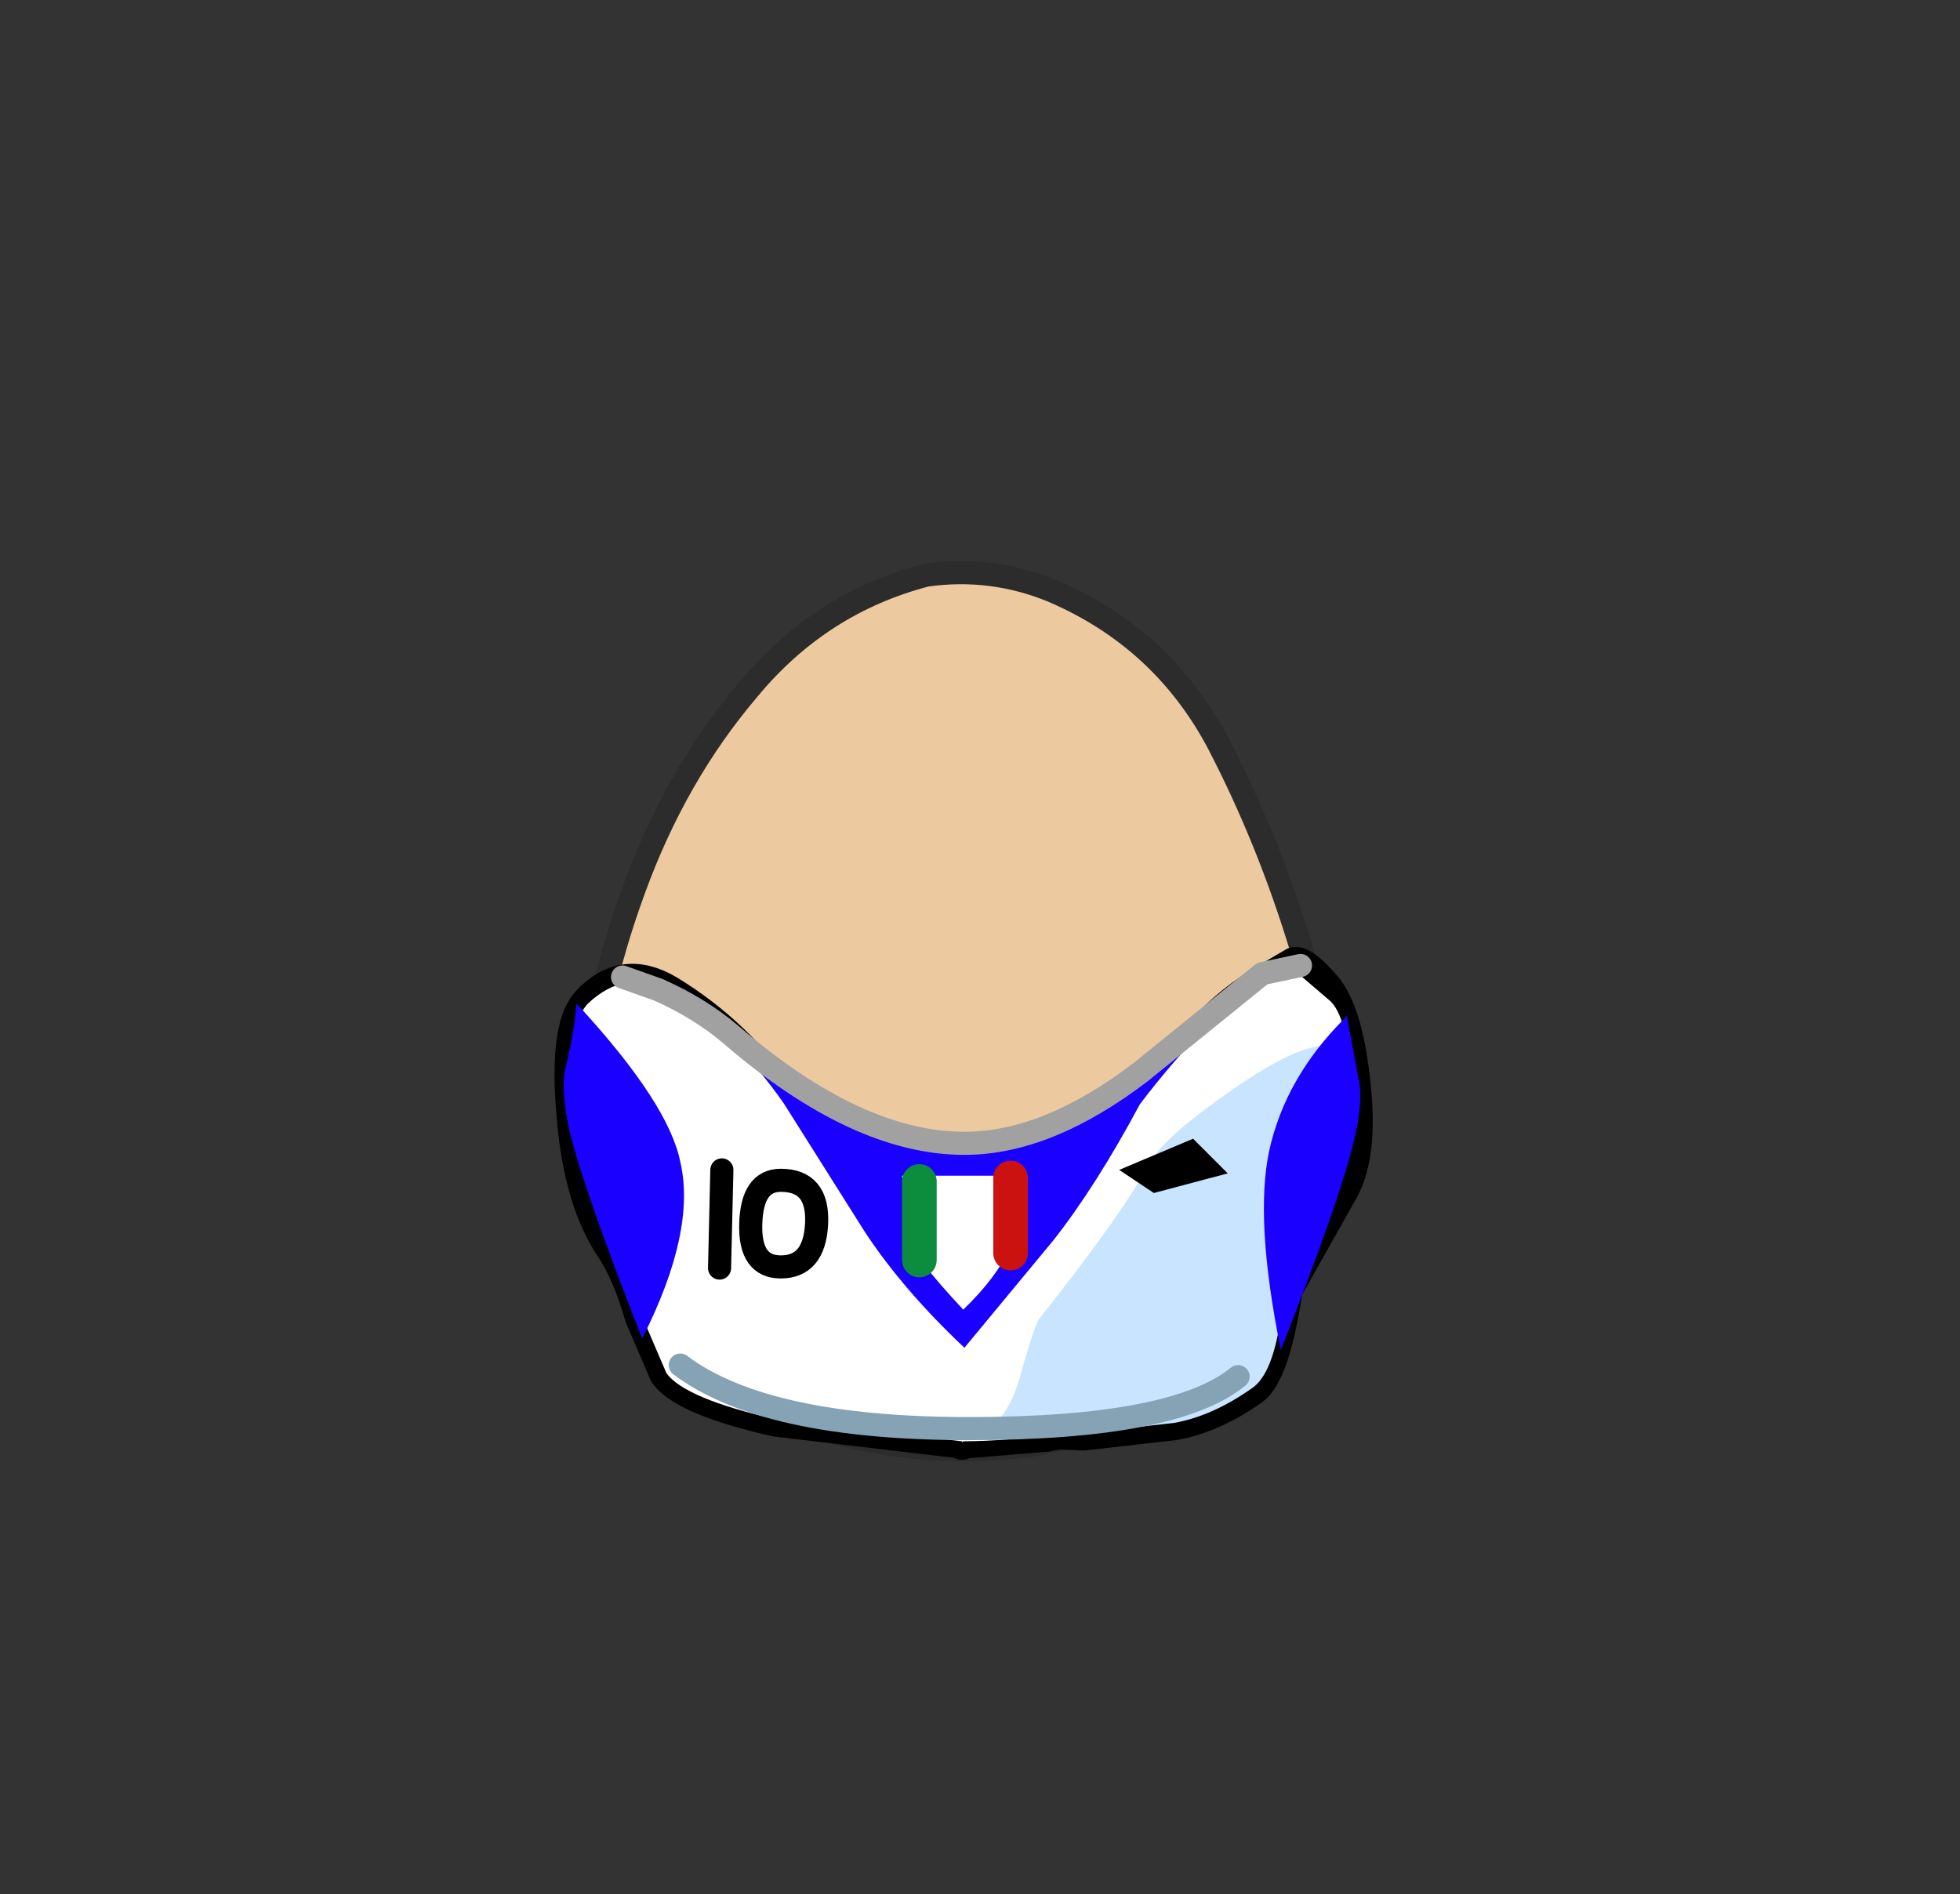 <svg xmlns="http://www.w3.org/2000/svg" xmlns:xlink="http://www.w3.org/1999/xlink" width="84.85" height="82"><rect width="100%" height="100%" fill="#333333" stroke="none"/><g transform="translate(37.4 42.25)"><use xlink:href="#a" width="32.05" height="38" transform="translate(-11.95 -17.45)"/><use xlink:href="#b" width="33.05" height="38.95" transform="translate(-12.45 -17.95)"/><use xlink:href="#c" width="35.45" height="22.2" transform="translate(-13.4 -1.25)"/></g><defs><path id="d" fill="#edc99f" fill-rule="evenodd" d="M27.35 7.4q2.15 4.15 3.55 8.75 1.45 4.7 1.15 9.5-.35 4.95-4.2 8.1-3.8 3.2-8.75 4.05l-2.6.2q-3.6 0-7.05-1.15-4.65-1.6-7.1-5.5Q-.2 27.4.05 23q.2-4.4 2-9.3Q3.85 8.75 7 5.05 10.1 1.3 14.7.1l1.8-.1q1.9.05 3.7.8 4.75 2.05 7.15 6.6" transform="translate(-.05)"/><path id="e" fill="none" stroke="#2c2c2c" stroke-linecap="round" stroke-linejoin="round" d="M27.35 7.4Q24.95 2.85 20.2.8 17.55-.3 14.7.1 10.1 1.3 7 5.05q-3.15 3.7-4.95 8.65-1.8 4.9-2 9.3-.25 4.4 2.3 8.35 2.45 3.9 7.1 5.5 4.65 1.55 9.65.95 4.95-.85 8.75-4.05 3.85-3.15 4.2-8.1.3-4.8-1.15-9.5-1.4-4.6-3.55-8.75Z" transform="translate(.45 .5)"/><use xlink:href="#d" id="a" width="32.05" height="38"/><use xlink:href="#e" id="b" width="33.05" height="38.95"/><g id="c"><path fill="none" stroke="#000" stroke-linecap="round" stroke-linejoin="round" stroke-width="1.5" d="M34.55 5.65Q34.2 2.6 33.2 1.6q-.8-.9-1.15-.85l-1.45.85q-1.7 1.05-2.85 2.5l-2.4 2.7q-1.1 1.65-2.2 2.7-2.1 1.95-5.4 1.95-3.35 0-5.35-1.85-1.7-2.15-2.45-2.8-2-3-5.05-4.85-1.95-1.15-3.45.5-.95 1.1-.6 4.9.3 3.65 1.7 5.7.7 1.05 1.25 2.95l1.05 2.45q.8 1.1 4.75 2l8.05.95v.05l.05-.05 3.6-.3.55-.1 1.05.05 3.95-.45q1.65-.3 3.35-1.5.9-.65 1.45-4.3l2.45-4.35q.85-1.6.45-4.8Z"/><path fill="#1900ff" fill-rule="evenodd" d="M25.4 5.4q3.85-3.75 6.65-3.5l-.55 2.2-13.8 13.75L4.1 4.1l-1.5-2q3.75-.15 7.6 3.6 2.85 2.8 7.55 2.8 4.45 0 7.65-3.1"/><path fill="#fff" fill-rule="evenodd" d="M25.35 6.8q2.9-3.8 5.25-5.2 1.1-.65 1.6-.45l1.4 1.2q.9.9.7 4.1-.15 3.1-1.1 4.85-2.15 4.1-1.8 4.85l-1.6.5q-4.1 4.7-12.1 4.75l-.05.05v-.05l-8.05-.95q-3.95-.9-4.75-2L3.8 16q-.55-1.9-1.25-2.95Q1.6 11.65 1 7.9q-.7-4.2.45-5.45Q3.1.9 4.9 1.95q2.95 1.8 5.05 4.85l3.5 5.55q1.65 2.5 4.3 5l3.85-4.65q1.85-2.35 3.75-5.9"/><path fill="#c9e4ff" fill-rule="evenodd" d="M32.45 4.45q2.75-.85 2.15 2.5-.5 2.7-2.3 5.55-.4.65-.85 3.5-.35 2.5-1.25 3.1-1.7 1.2-3.35 1.5l-3.95.45-4.25-.25q.9-.25 1.45-2 .55-2 .85-2.65 3.75-4.75 4.75-6.7.6-1.1 3.05-2.85 2.35-1.7 3.7-2.15"/><path fill="none" stroke="#86a2b5" stroke-linecap="round" stroke-linejoin="round" d="M5.45 18.1q3.65 2.75 12.5 2.75 8.9 0 11.65-2.25"/><path fill="none" stroke="#fff" stroke-linecap="round" stroke-linejoin="round" d="M9.45 9.95q-1.25 0-1.3 1.9-.05 1.85 1.3 1.85 1.45 0 1.55-1.85.1-1.9-1.55-1.9Z"/><path fill-rule="evenodd" d="m24.45 9.65 3.2-1.35 1.5 1.5-3.2.85-1.5-1"/><path fill="none" stroke="#000" stroke-linecap="round" stroke-linejoin="round" d="m7.25 9.65-.1 4.25m2.65-3.8q-1.25 0-1.3 1.9-.05 1.85 1.3 1.85 1.45 0 1.55-1.85.1-1.9-1.55-1.9Z"/><path fill="#fff" fill-rule="evenodd" d="M15.05 9.9h5.15l-.5 3.15q-.55 1.25-2 2.65-2.15-2.3-2.35-3.05l-.3-2.75"/><path fill="none" stroke="#0c8c3d" stroke-linecap="round" stroke-linejoin="round" stroke-width="1.5" d="M15.8 10.15v3.4"/><path fill="none" stroke="#c11" stroke-linecap="round" stroke-linejoin="round" stroke-width="1.5" d="M19.75 10v3.25"/><path fill="none" stroke="#a1a1a1" stroke-linecap="round" stroke-linejoin="round" d="m2.95 1.3 1.55.55q1.8.8 3.15 1.95 5.45 4.7 10.1 4.7 3.6 0 7.65-3.1l5.25-4.25L32.3.8"/><path fill="#1900ff" fill-rule="evenodd" d="m34.3 2.95.5 2.7q.25.95-.2 2.8-.6 2.5-3.15 9-1.15-5.65-.5-8.65.7-3.15 3.25-5.7l.1-.15M.95 2.45l.15.15q3.85 4.2 4.35 6.7.7 3-1.65 7.65-2.55-6.5-3.15-9Q.25 6.1.5 5.15q.4-1.65.45-2.7"/></g></defs></svg>